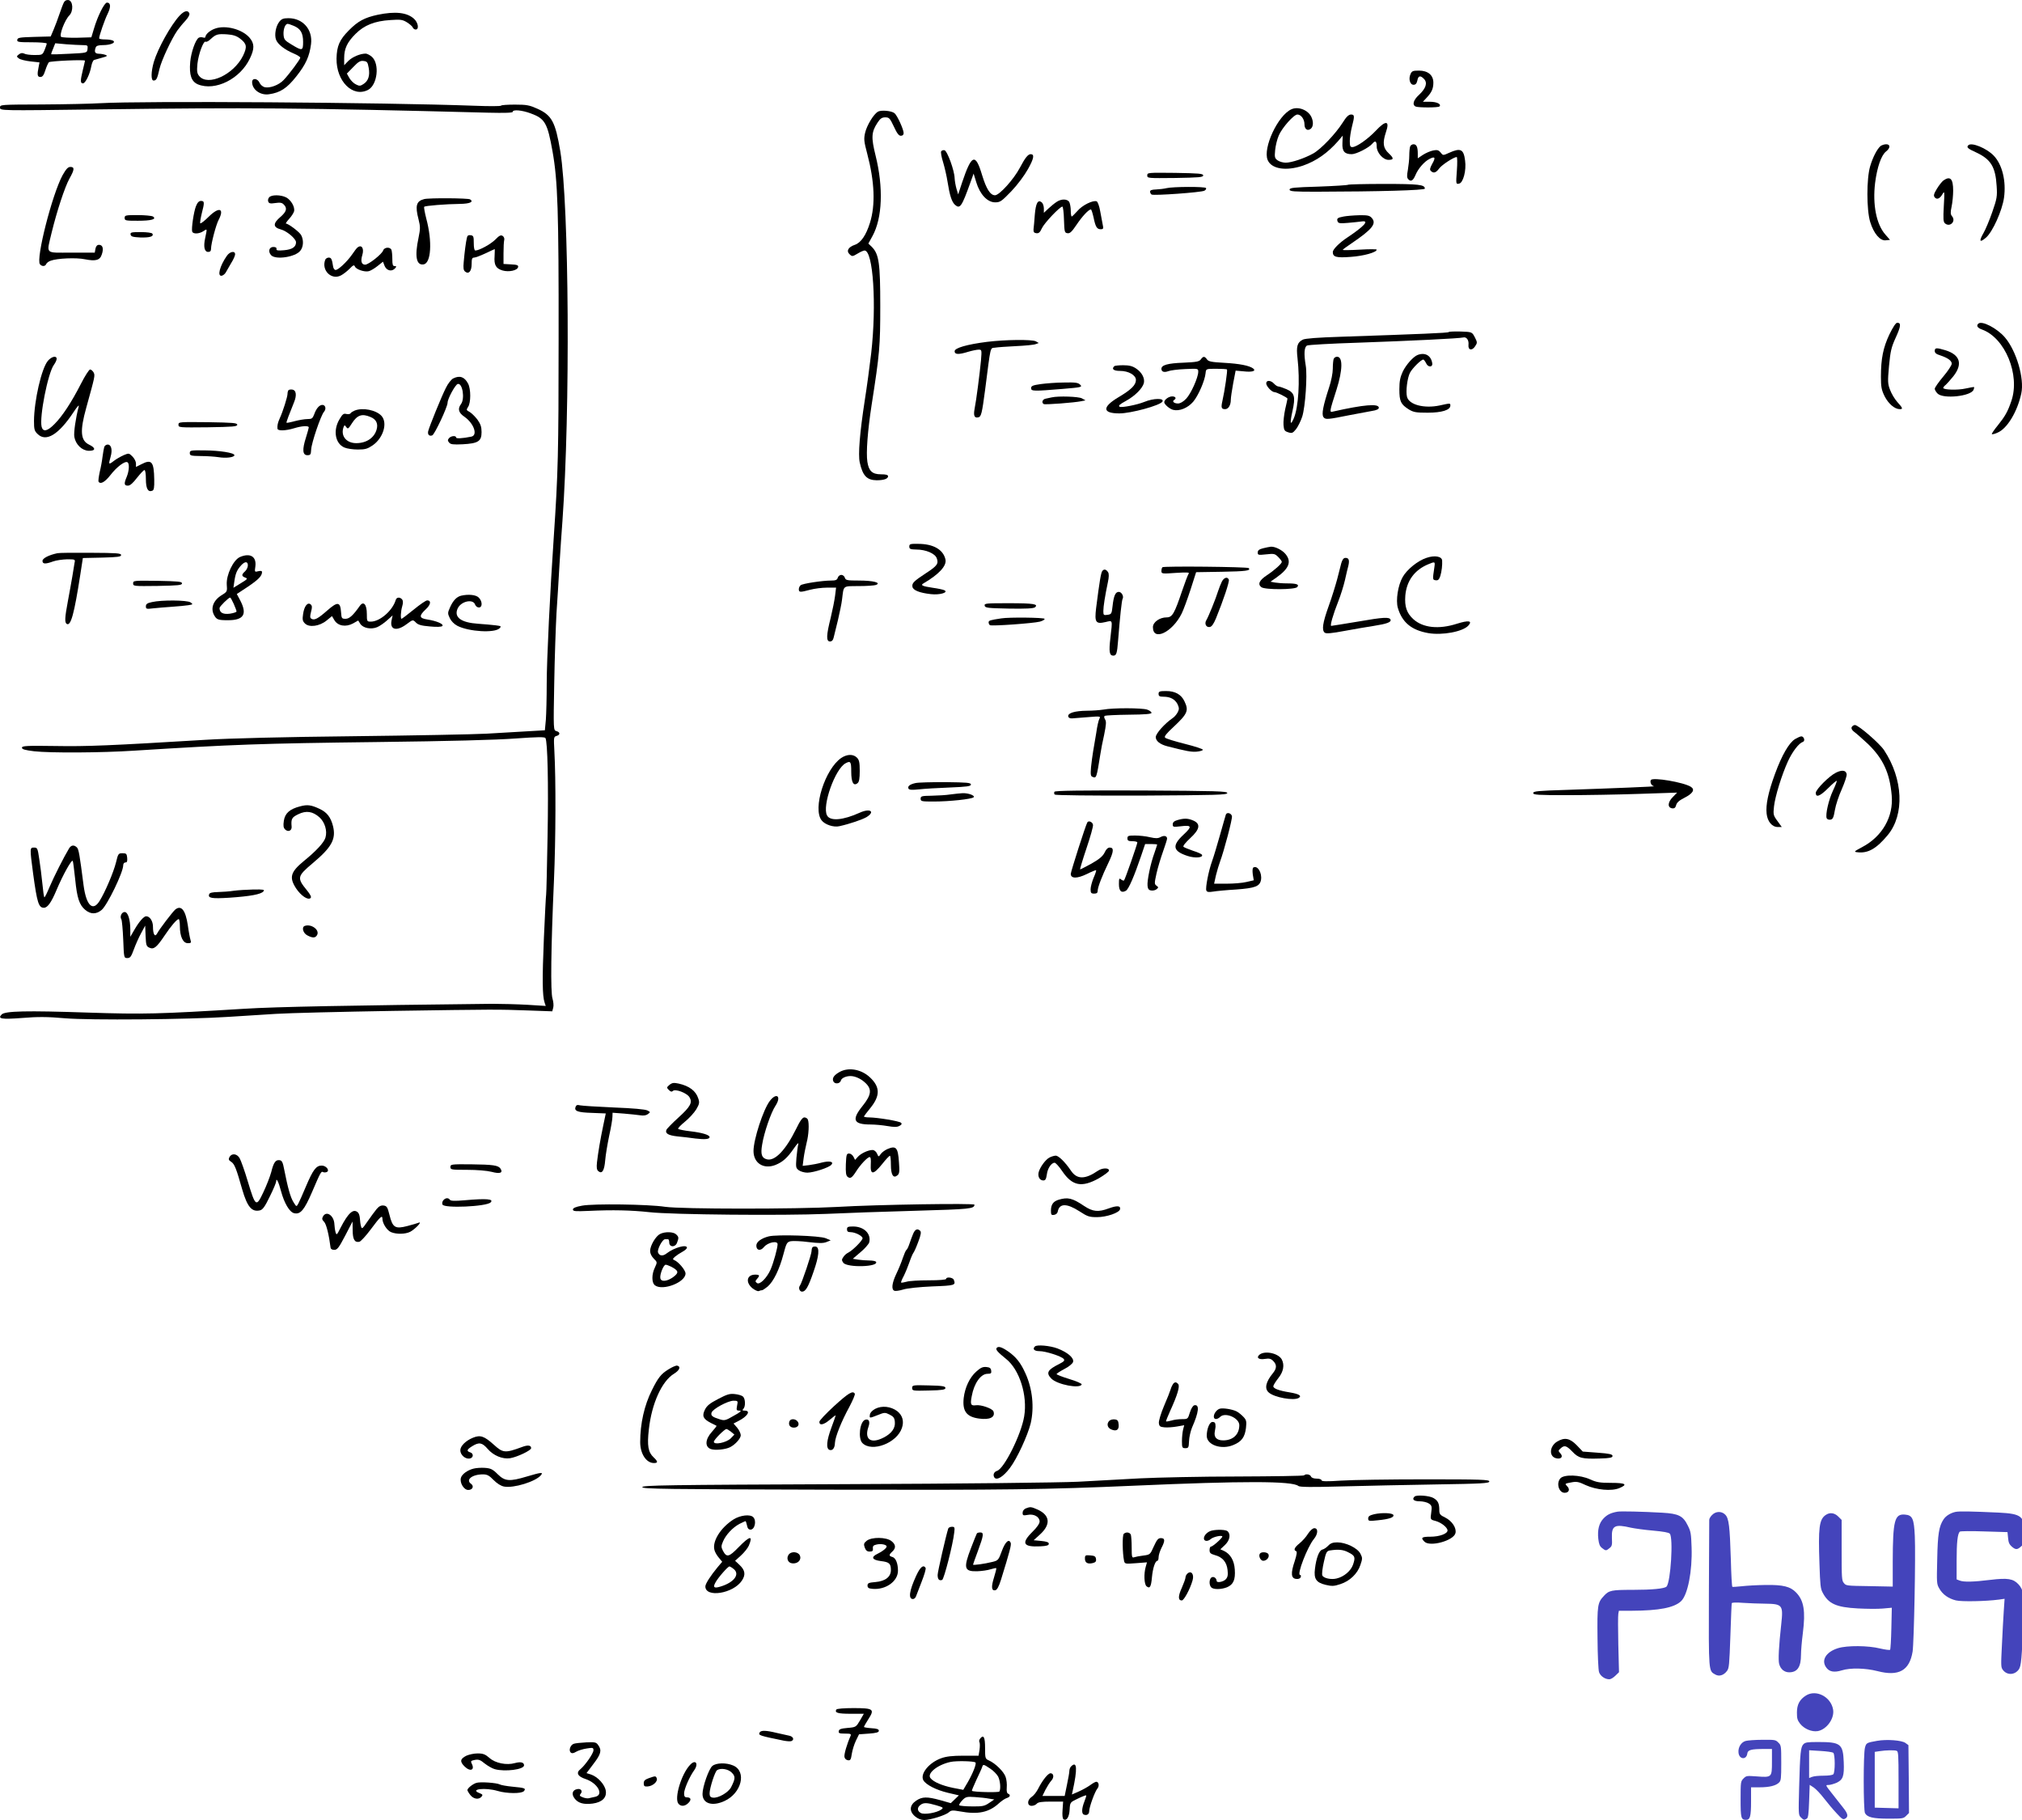 <svg height="1284.845pt" preserveAspectRatio="xMidYMid meet" viewBox="0 0 1427.602 1284.845" width="1427.602pt" xmlns="http://www.w3.org/2000/svg"><g transform="matrix(.1 0 0 -.1 -18 1309.845)"><path d="m632 13083c-6-10-20-48-32-83-12-36-31-86-42-112l-20-47-116-3c-102-3-117-5-120-20-3-16 7-18 102-18 58 0 106-4 106-9s-7-25-15-45c-15-35-16-36-71-36-30 0-63 4-73 10-13 6-24 5-37-5-18-14-18-16-1-29 10-8 47-17 82-21l64-7-6-31c-12-57-9-72 12-72 15 0 24 12 35 47 8 26 20 51 25 57 10 9 255 20 255 11 0-3-7-32-15-65-19-78-18-95 1-95 17 0 49 65 59 123 4 21 13 40 19 42s31 9 56 16c37 10 42 13 25 20-11 4-32 8-47 8-28 1-34 13-22 45 4 11 19 16 51 16 53 0 93 17 72 31-8 5-33 9-56 9-24 0-43 3-43 8 0 18 39 131 60 173 24 49 22 79-5 79-18 0-66-96-92-185l-18-60-100-3c-55-1-106 2-113 6-16 11 25 119 57 151 31 31 27 104-6 109-13 2-25-4-31-15zm130-303c37 0 39-2 36-27-3-28-3-28-128-34-69-4-126-5-128-4-2 2 4 20 13 40l15 38 77-7c42-3 94-6 115-6z"/><path d="m1448 12988c-62-67-153-230-182-327-20-70-21-131-2-131 20 0 26 11 42 82 14 60 84 210 126 271 13 18 38 49 57 69 21 23 31 42 28 52-10 25-36 19-69-16z"/><path d="m2846 12994c-92-20-139-45-202-109-67-67-86-111-88-200-2-161 115-277 223-221 66 35 83 184 26 234-14 12-34 22-43 22-39 0-93-23-122-51l-30-31v50c0 67 21 112 80 171 62 62 135 91 247 98 71 5 85 3 116-16 19-12 38-28 41-36s12-15 21-15c25 0 18 48-11 75-50 46-133 55-258 29zm-63-374c10-54-2-93-37-115-21-14-29-15-52-3-16 7-36 27-47 45l-18 32 45 46c35 37 50 46 72 43 26-3 30-8 37-48z"/><path d="m2152 12945c-25-32-36-93-23-127 12-32 60-70 124-97 26-11 47-24 47-30 0-11-77-115-118-158-33-35-97-59-134-50-14 4-30 18-36 32-14 31-52 35-52 4 0-53 58-95 119-86 79 11 127 42 193 126 67 84 93 142 104 228 13 102-57 183-159 183-37 0-49-5-65-25zm102-29c48-20 66-51 66-113 0-64-6-65-80-20-49 29-55 36-58 69-3 39 11 78 29 78 5 0 25-6 43-14z"/><path d="m1697 12896c-36-13-66-40-67-59 0-5-8-6-17-3-10 3-23 2-30-2-23-15-54-103-60-171-8-92 8-138 54-158 122-50 300 38 368 184 32 67 32 103-2 144-51 61-172 93-246 65zm178-70c48-37 51-58 21-121-66-134-248-218-310-143-15 19-17 33-12 87 8 70 43 164 58 155 5-4 22 5 36 19 37 34 49 37 115 33 43-3 67-11 92-30z"/><path d="m10139 12576c-16-34-4-76 21-76 15 0 22 9 27 30 6 35 22 38 48 10 25-27 12-66-36-111-41-37-50-72-23-83 21-8 159-8 167 1 16 16-19 33-66 33h-51l26 28c36 38 48 65 48 107 0 53-38 85-102 85-42 0-50-3-59-24z"/><path d="m890 12370c-63-4-249-8-412-9-297-1-298-1-298-22 0-22 0-22 678-13 1088 14 1457 11 2765-23 123-3 177-1 177 6 0 18 65 12 127-11 101-37 118-67 154-268 37-208 44-424 43-1320 0-813-4-954-34-1400-26-377-50-872-50-1036 0-100-3-215-6-256l-7-75-121-7c-66-4-197-12-291-17-93-5-519-13-945-18-482-5-873-15-1035-25-677-41-842-48-1065-44-204 3-235 1-235-12 0-11 20-17 85-25 111-13 478-11 705 4 701 44 893 51 1720 61 506 6 840 15 974 25 154 11 207 12 212 3 15-24 22-320 15-694-4-216-8-400-10-410-2-11-9-149-16-309-12-286-11-407 5-454l8-24-129 8c-71 4-183 7-249 7-992-11-1531-21-1750-35-606-37-707-40-1104-27-439 15-584 11-609-13-31-31-3-36 144-25 110 9 177 9 302-2 179-15 869-9 1157 10 88 5 237 15 332 21s466 15 825 21c738 11 732 11 960 3l167-6 7 26c4 15 1 43-5 63-15 44-11 361 10 832 13 298 14 715 3 916-5 97-5 101 15 107 27 7 27 27 0 34-22 6-22 6-16 337 3 182 11 405 16 496 6 91 16 244 21 340 6 96 15 236 21 310 56 781 47 2231-15 2610-35 209-60 255-162 301-56 25-75 29-158 29-52 0-96-3-98-7-1-5-86-5-188-1-652 24-2350 35-2640 18z"/><path d="m9298 12327c-95-42-203-273-168-358 27-64 130-80 249-40 95 33 174 89 249 174l32 38-2-52c-3-59 15-79 66-79 32 0 122 46 145 74 21 25 31 19 31-20 0-43 45-94 83-94 39 0 39 11 2 46-40 37-45 73-20 149 29 83 0 87-72 10-56-59-136-115-165-115-15 0-18 8-18 43 0 23 7 69 15 100 20 77 19 87-7 87-17-1-33-17-58-57-50-79-153-187-208-218-61-34-153-65-194-65-19 0-44 7-57 16-21 15-23 22-18 73 3 31 14 77 26 104 24 55 106 147 131 147 26 0 50-33 50-69 0-35 22-50 45-31 18 15 19 50 4 82-23 50-93 77-141 55z"/><path d="m6378 12310c-31-19-78-97-90-149-10-44-8-61 15-148 52-197 59-361 19-488-27-87-64-141-107-155-44-15-61-42-39-64 20-20 22-20 62 4 18 11 39 20 46 20 61 0 86-383 47-725-11-94-31-242-45-330-36-233-48-385-36-441 21-94 50-125 119-126 50 0 81 10 81 28 0 10-13 14-50 14-61 0-86 23-96 88-10 64 2 220 30 402 57 365 61 413 61 700 0 300-9 365-60 416l-24 23 29 53c70 127 78 343 22 568-32 129-30 166 14 233 19 29 31 37 54 37 28 0 33-6 61-65 22-48 35-65 49-65 13 0 20 7 20 19 0 26-45 124-64 140-21 18-96 24-118 11z"/><path d="m10136 12064c-3-9-6-37-6-63 0-27-5-72-10-102-8-43-7-56 4-67 18-18 33-9 50 31 18 44 62 95 98 113 40 21 46 11 20-34-16-30-19-41-10-50 19-19 36-14 59 17 19 26 104 81 124 81 4 0 5-43 1-96-7-95-7-96 15-92 29 4 53 92 43 163-10 81-32 91-112 55-44-20-44-20-61 2-14 17-24 20-53 14-20-4-52-18-72-31l-36-24v33c0 47-9 66-30 66-10 0-21-7-24-16z"/><path d="m13458 12068c-25-21-55-79-74-143-26-87-26-307 0-393 25-82 70-135 110-130l30 3-33 38c-63 71-91 211-72 365 14 110 43 194 77 221 31 24 32 51 1 51-13 0-30-6-39-12z"/><path d="m14077 12073c-15-14-4-24 56-51 103-48 136-102 144-237 5-73 2-89-31-184-20-58-48-124-62-148-34-59-27-71 19-31 46 41 113 189 126 281 16 116-12 233-72 296-50 53-158 97-180 74z"/><path d="m6825 12030c-4-6 2-41 14-78 11-37 25-98 31-137 15-96 30-142 52-162 36-32 48-14 109 156l23 64 19-62c26-86 79-141 133-141 36 0 45 7 114 78 44 46 93 112 118 157 42 75 47 105 19 105-19 0-39-25-76-95-43-82-145-195-176-195-33 0-61 44-91 142-47 158-74 148-141-51l-28-85-12 40c-6 21-12 55-13 74-1 54-52 194-72 198-9 2-19-2-23-8z"/><path d="m622 11862c-74-136-190-592-160-629 14-17 37-16 44 1 3 8 17 19 32 24 45 17 181 23 242 10 76-15 106-7 119 35 14 41 6 67-20 67-13 0-21-9-25-27l-5-28h-165c-191 0-176-15-140 139 38 156 94 325 126 383 36 64 38 83 7 83-17 0-30-14-55-58z"/><path d="m8280 11860c0-20 4-20 198-18 167 3 197 5 197 18s-30 15-197 18c-194 2-198 2-198-18z"/><path d="m13902 11825c-12-9-33-36-48-61-21-35-24-47-14-59 15-18 37-9 55 24 14 24 15 17 9-84-5-94-4-113 9-124 35-29 79 16 49 51-11 14-12 26-3 68 6 28 11 79 11 113 0 83-20 105-68 72z"/><path d="m9697 11794c-3-3-97-9-209-13-171-5-203-8-203-21s28-15 190-15c445 1 765 10 765 22 0 28-44 33-288 33-137 0-251-3-255-6z"/><path d="m8415 11770c-16-4-49-8-72-9-30-1-43-5-43-15 0-8 5-18 11-21 14-9 349 15 372 27 10 5 15 13 12 19-7 11-236 10-280-1z"/><path d="m2080 11705c-7-8-10-22-6-30 5-13 15-15 49-10s48 3 60-10c27-26 20-51-23-88-54-46-53-73 2-88 43-11 108-66 108-91 0-33-27-51-84-56-45-4-56-2-54 9 2 9-6 14-22 14-31 0-39-34-15-59 33-33 171-12 205 32 23 28 25 76 6 111-12 22-90 81-107 81-4 0 6 15 22 33 16 17 32 42 35 53 8 30-21 81-56 99-37 19-104 20-120 0z"/><path d="m3175 11693c-56-14-65-47-40-143 13-52 13-66 0-130-28-131-16-196 35-188 54 7 63 161 20 322-11 43-18 81-15 85 8 7 152 19 252 20 70 1 100 14 72 32-14 9-288 11-324 2z"/><path d="m7640 11673c-14-9-40-30-57-46l-33-31v31c0 17-7 36-15 43-27 22-42-5-49-88-3-42-7-88-9-102-1-19 3-26 20-28s26 6 39 35c17 37 127 153 145 153 4 0 10-42 11-92 3-87 4-93 25-96 17-3 31 11 64 60 39 58 84 107 101 108 4 0 12-26 19-57 14-68 24-83 51-83 17 0 20 5 14 30-3 17-11 60-18 96-6 37-18 68-25 71-26 10-103-28-136-68-19-21-37-39-40-39-4 0-7 18-7 41 0 22-5 49-10 60-13 24-56 25-90 2z"/><path d="m1564 11644c-16-39-34-161-27-181 7-18 49-16 78 3s28 21 14-46c-14-63-6-100 21-100 14 0 20 7 20 23 0 35 35 169 54 204 42 81 3 94-70 22-29-29-56-50-60-47-3 4 2 34 10 68 21 80 20 90-5 90-14 0-25-11-35-36z"/><path d="m1060 11560c0-19 7-20 93-20 96 0 135 11 107 30-8 5-57 10-107 10-86 0-93-1-93-20z"/><path d="m9667 11570c-44-8-51-14-43-35 5-13 17-15 73-10 38 3 80 8 96 10 58 9 20-33-103-115-54-36-100-82-100-101 0-35 25-42 127-34 90 6 183 32 183 51 0 4-54 4-120 0s-120-4-120-2c0 3 28 24 63 47 146 99 178 139 142 179-15 17-30 20-89 19-39-1-88-5-109-9z"/><path d="m1102 11443c3-15 15-18 68-21 67-2 98 7 86 27-4 6-38 11-82 11-66 0-75-2-72-17z"/><path d="m3476 11418c-7-30-16-99-22-169-4-43-2-58 10-68 26-21 46 3 46 55 0 35 3 44 18 44 9 0 46 14 80 30 35 17 65 30 65 30 1 0 0-22-1-49-5-63 9-88 56-102 45-13 105 0 110 24 3 13-7 17-50 19l-53 3v75c0 41 2 83 5 94 3 10-2 23-11 29-13 8-24 3-52-26-33-33-114-77-141-77-7 0-11 20-11 52 0 47-2 53-22 56-17 2-24-3-27-20z"/><path d="m2705 11352c-6-4-23-26-39-50-36-52-103-115-119-109-7 2-13 12-15 23-8 53-13 64-31 64-10 0-22-7-25-16-28-74 44-145 111-110 16 8 43 29 61 47 26 27 32 29 38 16 7-20 68-41 98-33 12 3 40 19 61 36l39 31 12-31c15-34 52-41 74-15 10 12 10 15-4 15-13 0-16 10-16 49 0 27-3 56-6 65-9 23-51 20-59-4-8-25-102-100-127-100-26 0-33 25-20 68 14 46-4 76-33 54z"/><path d="m1782 11293c-51-73-70-148-36-141 9 2 22 12 28 23s23 41 38 66c16 25 28 53 28 62 0 27-37 20-58-10z"/><path d="m13520 10738c-44-93-60-171-60-299 0-72 4-93 26-138 27-53 71-91 107-91 24 0 22 7-17 50-18 20-41 58-51 85-17 43-18 59-8 169 10 105 16 132 47 200 37 81 40 106 11 106-10 0-30-31-55-82z"/><path d="m14147 10813c-15-14-5-30 27-41 163-59 270-320 207-504-26-77-45-109-97-174-25-30-43-58-41-60 3-3 21 1 40 10 68 28 140 147 168 277 23 105-35 302-116 396-56 65-164 121-188 96z"/><path d="m10408 10754c-6-6-200-14-763-33-160-5-249-12-266-20-40-20-48-47-38-132 18-159 7-344-26-423-25-58-29-36-10 49 23 104 15 131-42 156-24 10-50 19-57 19s-21 9-31 20c-23 25-55 26-55 2 0-20 39-62 59-62 14 0 91-38 91-46 0-3-7-36-16-74-8-37-14-88-12-111 3-37 7-44 32-52 27-9 33-7 56 21 14 18 34 58 44 89 22 68 37 289 25 360-14 84-11 131 9 142 9 5 170 14 357 20 372 13 721 30 746 37 23 6 41-19 37-52-4-38 25-44 47-10 16 24 16 28-2 63-20 38-20 38-99 41-44 1-83 0-86-4z"/><path d="m7148 10685c-141-18-228-43-228-66 0-24 28-25 96-4 27 8 60 15 73 15 23 0 23-1 17-77-9-93-33-281-45-340-9-48-2-67 25-61 22 4 27 27 49 193 41 321 35 294 69 299 17 3 84 8 149 11s127 9 139 14l22 8-21 12c-28 14-217 12-345-4z"/><path d="m13840 10621c0-14 11-23 38-31 54-18 82-38 82-59 0-11-27-52-60-91s-60-78-60-86 9-23 20-34c40-40 237-19 254 27 4 9 5 17 4 19-2 1-28-3-59-10-55-13-159-10-159 4 0 4 7 14 17 21 9 8 34 36 55 62 67 86 47 151-57 183-63 19-75 18-75-5z"/><path d="m10190 10593c-31-11-83-70-106-118-18-39-24-67-24-125 0-85 10-106 67-142 33-20 51-23 133-23 100 0 160 19 160 50 0 18 1 18-76 1-109-23-216 5-230 61-10 37 2 134 21 170 16 31 78 93 94 93 4 0 13-12 20-26 13-30 48-30 43 1-9 54-50 77-102 58z"/><path d="m518 10551c-45-53-97-282-98-424 0-59 3-71 25-92 60-60 150-5 257 158 22 34 38 51 34 37-21-80-37-187-31-217 10-53 53-95 101-97 50-1 52 20 4 43-62 29-67 96-21 261 62 224 63 227 52 249-7 12-18 21-25 21s-36-45-64-100c-68-133-132-230-187-285-50-51-81-58-91-20-17 69 44 378 86 437 11 15 20 34 20 43 0 25-36 17-62-14z"/><path d="m8658 10561c-11-15-30-19-123-23-111-4-155-17-155-43 0-21 19-28 48-17 15 6 69 13 120 15 91 4 92 4 92-19 0-40-51-154-85-190-21-22-42-34-58-34-28 0-44 15-27 25 18 11 10 25-14 25s-56-23-56-41c0-15 38-48 63-54 44-11 103 13 141 57 36 42 83 149 88 203 3 30 3 30 75 30 39 0 74-2 76-5 5-5-16-151-33-225-10-45-6-55 20-55 23 0 40 28 40 67 0 15 8 68 17 117l17 88 56-5c60-7 91 2 68 20-28 21-98 34-203 40-91 5-112 9-123 24-17 24-27 24-44 0z"/><path d="m9596 10564c-3-9-6-39-6-69 0-29-11-87-26-131-43-132-54-190-40-210 14-19 27-18 186 14 58 11 128 24 155 29 34 5 50 13 50 23 0 31-106 22-323-27-27-7-27-5 25 157 43 137 45 230 3 230-10 0-21-7-24-16z"/><path d="m8047 10513c-21-20-4-33 41-33 60 0 112-30 112-64 0-36-34-69-125-123-115-69-112-113 8-113 82 0 287 56 304 83 16 26-63 25-128-2-49-20-159-42-174-34-11 7 0 17 44 41 64 35 117 88 127 126 8 34-14 76-55 103-25 17-48 23-91 23-31 0-60-3-63-7z"/><path d="m3380 10427c-14-7-37-36-52-67-31-61-117-273-125-306-5-24 8-37 29-29 17 7 108 201 108 230s55 129 72 133c34 7 51-104 23-142-25-33-18-61 23-89 68-47 97-131 50-141-64-13-108-15-108-6 0 15-36 12-50-5-10-12-10-18 1-31s28-15 95-12c110 6 134 21 134 86 0 37-7 57-29 88-17 22-41 46-55 54-24 13-25 15-11 36 20 30 20 126 0 164-25 48-59 60-105 37z"/><path d="m7528 10387c-56-8-68-13-68-29 0-22 18-22 224-5 133 11 139 13 122 30-14 14-34 17-114 15-53 0-127-6-164-11z"/><path d="m2217 10344c-4-4-7-16-7-26 0-21-33-126-55-173-14-31-18-51-16-72 1-18 57-16 117 2 55 17 104 20 104 6 0-4-9-37-20-72-27-84-24-124 10-124 22 0 25 4 27 40 2 46 68 241 91 267 17 20 10 48-12 48-21 0-43-25-57-65-12-31-17-35-49-35-19 0-60-7-90-15s-55-13-57-11c-3 3 19 61 54 147 19 47 14 83-12 87-12 2-24 0-28-4z"/><path d="m7605 10293c-11-2-30-6-42-9-23-4-31-28-14-38 9-6 217 10 265 20l30 6-25 14c-23 13-166 18-214 7z"/><path d="m2684 10200c-12-5-25-13-29-19-3-6-17-8-30-5-19 5-27-1-49-39-46-78-29-171 36-198 18-8 61-14 95-14 52 0 68 5 105 30 74 52 106 157 62 207-38 42-133 61-190 38zm111-45c41-16 56-47 44-89-17-59-72-96-144-96-71 0-112 53-89 114 6 15 8 15 19-1 11-15 15-12 39 26 38 60 72 71 131 46z"/><path d="m1440 10100c0-20 4-20 208-18 176 3 207 5 207 18s-31 15-207 18c-204 2-208 2-208-18z"/><path d="m916 9943c-3-10-8-40-12-68-3-27-12-77-20-109-7-33-11-63-8-68 13-21 45-3 84 47 44 57 102 101 120 90 15-9 12-60-5-102-21-49-19-63 8-63 15 0 35 17 64 55 24 30 47 55 53 55s10-28 10-64c0-67 15-94 45-82 12 4 15 22 14 78-2 128-18 147-91 109l-38-19v25c0 13-11 35-25 49-24 24-26 24-62 9-20-9-52-27-70-41-36-28-38-26-22 30 14 49 5 86-21 86-10 0-21-8-24-17z"/><path d="m1520 9900c0-18 7-20 78-21 42 0 99-4 125-8 53-9 112-1 112 14 0 17-104 33-212 34-97 1-103 0-103-19z"/><path d="m6600 9240c0-17 7-20 48-21 69 0 134-28 146-62 14-38 2-54-75-104-87-57-101-71-97-96 3-25 49-44 131-53 60-7 124 11 96 27-9 5-47 13-84 18-73 11-88 18-65 31 111 65 166 125 155 170-16 69-86 109-192 109-57 1-63-1-63-19z"/><path d="m9098 9228c-28-7-38-15-38-30 0-18 4-19 60-13 55 6 61 5 85-19 14-14 25-29 25-34 0-13-53-60-106-95s-66-63-38-84c26-19 237-18 253 1s-5 26-74 26c-29 0-66 3-84 6l-31 6 43 30c87 62 107 110 65 163-22 29-75 56-105 54-10-1-35-6-55-11z"/><path d="m585 9193c-61-13-105-36-105-54 0-23 20-24 75-4 22 8 66 14 98 15 59 0 59 0 53-27-2-16-10-59-16-98-7-38-20-116-31-172-22-117-23-149-8-159 29-18 53 71 96 348l18 117 135 3c112 3 135 6 135 18 0 13-31 15-215 16-118 1-224 0-235-3z"/><path d="m1874 9166c-47-21-97-126-93-194 4-49 3-51-34-74-60-36-82-92-56-141 18-33 28-37 99-37 111 0 137 42 86 140l-24 45 79 52c74 50 99 76 99 103 0 8-9 10-26 6-26-7-27-6-21 34 9 70-37 97-109 66zm56-59c0-13-9-32-20-42-26-23-25-34 1-44 20-7 17-11-31-40l-52-32 7 48c8 54 18 78 48 111 27 29 47 28 47-1zm-100-271c11-25 20-49 20-54s-21-12-47-16c-49-6-73 7-73 40 0 11 64 74 75 74 3 0 14-20 25-44z"/><path d="m10251 9160c-61-20-138-82-168-136-33-58-49-163-34-216 30-103 96-158 215-179 99-17 244 10 283 53 31 35 2 39-81 13-128-41-239-29-307 32-47 43-63 88-57 167 9 104 65 181 162 221 48 20 49 20 43-22-13-87-13-88 10-91 16-2 23 4 32 30 10 33 15 78 13 110-3 29-53 38-111 18z"/><path d="m9650 9123c-5-21-19-72-29-113-11-41-37-127-60-190-43-120-50-170-28-188 10-8 48-5 143 13 71 13 163 29 204 35 90 14 123 26 118 43-7 21-48 19-232-13-98-16-182-30-187-30-10 0 12 78 50 174 17 43 38 111 47 150s19 85 24 101c9 39 3 55-20 55-14 0-22-11-30-37z"/><path d="m8387 9094c-4-4-7-16-7-27 0-19 5-20 101-13 81 5 100 4 91-6-5-7-26-62-46-121-54-160-69-187-109-187-50 0-97-34-97-69 0-102 137-37 203 96 13 26 41 103 63 170l39 122 182 3c171 3 207 8 189 26-10 9-599 15-609 6z"/><path d="m7963 9068c-10-12-20-74-44-262-12-101-3-115 66-99 52 12 50 21 35-111-12-99-7-126 20-126 22 0 27 15 34 105 13 165 26 288 32 296 10 17-7 49-27 49-24 0-36-28-44-101-6-54-8-57-36-61-27-4-29-2-29 27 0 32 12 108 32 203 8 37 8 59 2 70-14 22-29 25-41 10z"/><path d="m6095 9020c-5-16-15-20-48-20-59 0-200-21-214-33-7-5-13-18-13-28 0-23 9-23 80-4 30 8 84 15 119 15h64l-7-57c-4-32-18-102-31-156-31-123-33-167-5-167 13 0 22 9 26 28 4 15 17 70 30 122 12 52 26 118 29 145 13 103 2 95 118 96 56 0 111 4 122 8 39 16-20 31-119 31-86 0-95 2-101 20-3 11-15 20-25 20s-22-9-25-20z"/><path d="m8807 8993c-8-16-20-46-27-68-15-50-69-183-83-205-15-25-1-52 24-48 14 2 27 20 45 63 52 128 95 257 90 271-9 23-34 16-49-13z"/><path d="m1120 8980c0-20 4-20 173-18 145 3 172 5 172 18s-27 15-172 18c-169 2-173 2-173-18z"/><path d="m3435 8893c-31-8-56-34-77-81-18-40-18-44-2-78 10-21 31-42 54-54 81-41 262-52 297-17 14 14 12 16-28 21-24 3-80 8-123 11-120 8-171 45-146 105 22 54 111 74 125 29 4-10 15-19 26-19 26 0 26 43-1 70-20 20-74 25-125 13z"/><path d="m2974 8863c-22-75-112-153-176-153-27 0-28 2-28 54 0 67-23 94-49 58-48-68-74-92-101-92s-29 3-32 46c-5 75-24 77-97 13-67-59-91-71-112-59-11 7-11 17-3 49 9 33 8 43-3 53-21 17-45-12-53-68-6-39-4-50 13-67 30-30 103-20 153 21l38 31 17-29c25-41 80-50 131-23l37 21 15-24c20-30 76-41 119-23 17 7 49 29 70 48l39 35-8-38c-12-65 38-76 108-23 43 32 43 32 64 11 15-16 38-23 99-28 50-5 82-3 88 3 13 13-40 36-105 46-59 9-62 25-12 72 36 33 40 63 10 63-9 0-51-29-95-65s-83-65-86-65c-8 0-6 52 5 89 7 24 6 39-1 48-16 18-39 16-45-4z"/><path d="m1253 8848c-34-7-43-14-43-30 0-19 4-20 53-14 28 3 88 8 132 11s96 8 115 11c33 5 34 7 15 20-22 16-203 18-272 2z"/><path d="m7132 8823c3-16 21-18 172-21 119-2 173 1 183 9 27 23-9 29-185 29-160 0-173-1-170-17z"/><path d="m7250 8733c-80-12-90-15-90-28 0-8 4-16 9-20 14-8 306 13 353 25 21 6 36 15 33 20-6 9-250 12-305 3z"/><path d="m8360 8200c0-16 7-20 35-20 48 0 81-18 99-53 12-27 12-35 1-57-8-15-24-34-37-42-54-37-118-108-118-133 0-28 31-52 82-65 133-34 168-41 206-38 23 2 43 8 45 13 1 6-56 24-127 42s-134 37-140 44c-8 8 9 29 61 77 98 92 107 114 76 179-23 49-66 73-130 73-46 0-53-3-53-20z"/><path d="m7970 8089c-25-4-77-8-116-8-85-1-136-16-132-40 2-10 13-15 28-14 14 1 65 5 114 9 85 7 88 6 78-12-6-10-16-55-22-99-7-44-17-102-22-130-5-27-11-78-15-112-4-53-3-64 11-69 27-11 28-9 55 161 4 28 16 90 27 138 14 70 16 92 6 107-7 12-8 21-2 25 5 3 82 7 170 8 115 1 160 5 160 13 0 7-14 17-31 23-36 12-240 13-309 0z"/><path d="m13253 7964c-3-9 3-21 18-32 13-9 57-48 98-86 106-103 153-203 167-362 14-150-66-291-209-366-58-31-60-33-33-36 75-9 134 25 214 121 120 145 109 396-26 600-32 48-181 177-205 177-10 0-20-7-24-16z"/><path d="m12854 7881c-43-26-94-115-142-246s-66-219-59-281c6-55 38-94 79-94h28l-31 43c-29 39-30 46-24 102 8 72 55 224 99 320 32 69 77 127 105 136 18 6 8 39-11 39-7 0-27-9-44-19z"/><path d="m6120 7748c-115-78-204-359-139-441 23-30 85-51 126-41 73 16 162 47 191 64 63 39 26 64-46 32-121-55-211-62-233-20-36 67 57 329 131 368 35 19 40 12 40-59 0-76 16-105 45-81 11 9 15 33 15 86 0 61-4 78-20 94-26 26-69 25-110-2z"/><path d="m13143 7644c-49-24-143-119-143-143 0-35 30-24 88 34 30 30 57 53 60 51 2-3-10-34-27-70-30-64-54-168-44-194 3-7 15-12 26-10 17 2 23 14 32 68 6 36 28 102 49 148 20 46 36 93 34 105-4 28-33 32-75 11z"/><path d="m11836 7592c-9-15 4-42 23-44s-296-15-624-26c-194-6-230-9-230-22s33-15 240-15c132 0 361 4 508 9l268 9-31-32c-36-36-38-74-4-79 16-2 23 4 28 22 4 18 22 34 56 51 63 32 79 59 48 79-51 32-269 69-282 48z"/><path d="m6642 7570c-40-9-57-24-47-40 5-8 27-9 74-4 36 4 134 10 216 13 124 5 150 9 150 21 0 13-27 15-180 17-99 0-195-2-213-7z"/><path d="m7625 7509c-4-6-3-15 2-20s255-8 614-7c529 3 604 5 604 18s-75 15-607 18c-431 1-609-1-613-9z"/><path d="m6890 7490c-30-5-90-8-132-9-71-1-78-3-78-21 0-19 7-20 93-20 110 0 268 17 281 30 12 12-36 30-77 29-18-1-57-5-87-9z"/><path d="m2299 7406c-74-19-107-49-115-102-5-35-3-49 9-61 21-21 48-9 46 19-5 55 1 66 46 88 57 28 102 21 150-21 38-34 57-95 43-143-9-34-65-95-154-167-93-77-104-115-53-193 34-51 84-85 102-67 7 7-1 23-25 53-73 89-70 100 39 192 135 113 167 171 144 263-16 63-43 97-94 121-60 28-86 32-138 18z"/><path d="m8835 7348c-2-7-21-71-41-143-20-71-45-155-56-185-25-69-48-188-41-208 5-11 16-13 47-8 23 4 96 11 164 15 134 10 166 22 175 67 9 51-25 106-54 88-6-3-7-24-4-48l7-42-52-12c-28-7-91-12-140-12h-88l13 59c8 32 21 76 29 97 28 75 88 302 84 320-4 22-36 31-43 12z"/><path d="m8493 7309c-24-7-33-16-33-30 0-19 4-20 54-14 81 10 85 0 22-59-83-77-76-116 28-150 51-17 110-13 103 7-2 6-30 19-63 29-32 11-63 24-68 28-6 6 14 30 47 61 72 66 76 105 14 128-33 13-60 13-104 0z"/><path d="m7857 7293c-12-20-117-348-117-364 0-34 45-34 113-1 34 17 63 29 66 27 2-3-6-27-18-54-11-27-21-63-21-80 0-26 4-31 25-31 18 0 25 5 25 20 0 24 30 103 76 198 38 79 40 107 9 107-13 0-26-12-36-35-13-26-36-46-94-79-42-23-78-41-79-40-2 2 18 69 45 149s48 154 46 165c-2 20-31 33-40 18z"/><path d="m8140 7180c0-16 7-20 35-20 19 0 35-4 35-9 0-12-87-262-94-268-3-3-12 0-21 7-13 11-15 7-15-33 0-49 17-65 49-47 19 10 58 100 108 247l28 83h43c23 0 42-2 42-4s-9-28-19-58c-28-75-53-198-49-233 2-22 9-31 26-33 13-2 30 2 38 9 14 12 14 14-1 25s-15 17 0 85c9 41 30 110 46 155s29 86 29 92c0 19-21 25-46 11-19-10-35-10-75-1-28 7-75 12-105 12-47 0-54-2-54-20z"/><path d="m667 7108c-35-58-107-200-137-271-18-43-34-76-37-73-3 2-9 46-14 98-5 51-15 129-22 173-11 75-13 80-37 80-30 0-30-3-6-185 28-205 39-240 76-240 26 0 53 39 89 125 46 109 109 222 115 205 3-8 10-67 17-130 13-131 29-180 71-215 38-32 78-32 116 0 40 34 152 265 152 315 0 12 7 20 16 20 11 0 14 8 12 33-3 28-6 32-33 32-29 0-31-3-46-65-17-69-77-210-116-272-48-77-94-32-113 111-28 217-34 254-47 267-21 20-41 17-56-8z"/><path d="m1830 6810c-30-5-80-8-111-9-39-1-59-5-62-15-11-28 17-33 143-25 146 10 224 24 240 45 11 12 1 14-71 13-46-1-109-5-139-9z"/><path d="m1418 6678c-18-15-113-139-129-170-15-28-29-6-29 48 0 40-22 74-48 74-17 0-50-38-83-95l-29-50v50c0 73-17 125-40 125-21 0-36-33-23-52 4-7 10-71 13-143 5-129 5-130 29-130 20 0 27 9 46 61 12 33 35 85 51 114l29 54 3-73c3-65 5-73 27-83 31-14 51 2 108 87 44 66 86 115 99 115 4 0 8-23 8-50 0-73 22-120 56-120 23 0 25 3 19 23-4 12-13 59-19 104-16 106-46 144-88 111z"/><path d="m2332 6562c-24-8-13-51 18-67 38-20 57-19 69 3 19 36-41 80-87 64z"/><path d="m6110 5532c-40-22-56-43-47-66s48-20 54 5c5 17 36 31 68 31 30 0 70-17 99-43 54-47 51-87-14-168-79-98-65-131 57-131 31 0 84-5 119-11 46-8 68-8 84 1 16 8 19 15 12 22-12 12-164 37-224 38-21 0-38 3-38 6s20 30 44 59c71 87 71 149-1 217-60 57-149 74-213 40z"/><path d="m4907 5440c-21-18-21-20-5-36 13-13 21-15 29-7 16 16 96-13 116-43 24-38 9-67-77-145-43-39-82-79-85-87-10-25 13-39 78-46 34-3 91-10 127-15 67-8 100-5 100 10s-50 31-135 41c-44 5-83 13-87 17-4 3 17 26 47 50s66 64 81 88c22 38 24 48 14 77-17 53-63 88-139 105-34 7-45 6-64-9z"/><path d="m5615 5326c-46-60-115-272-115-353 0-86 71-131 154-99 52 21 84 49 131 117 24 35 35 45 31 29-4-14-9-57-13-96-5-67-4-72 18-88 13-9 40-16 59-16 44 0 154 36 170 56 19 22-14 29-69 15-25-7-66-15-90-18l-44-5 7 55c4 30 14 79 21 108 15 56 19 136 9 163-3 9-15 16-25 16-13 0-30-23-59-83-73-148-149-227-205-213-37 9-46 35-34 104 13 83 62 226 94 274 44 67 8 97-40 34z"/><path d="m4244 5285c-12-30 14-40 115-43l98-4-17-81c-21-99-37-194-45-263-4-39-2-54 10-64 26-21 42 4 48 78 3 37 16 114 28 172 13 58 23 118 23 134l1 29 80-6c44-4 96-9 115-12 23-4 42-1 54 8 19 14 19 15-3 26-14 8-104 16-235 21-117 5-225 12-239 15-20 5-28 3-33-10z"/><path d="m6444 4986c-17-8-38-23-46-35-15-21-15-21-26 4-7 15-20 25-32 25-30 0-82-24-104-49l-19-21-11 22c-7 13-20 23-31 23-18 0-20-8-23-76-2-58 1-79 12-88 19-16 31-8 60 37 30 48 81 102 96 102 8 0 10-17 8-52-4-75 17-75 79 1 26 33 51 60 56 60 4 1 7-28 7-63 0-72 17-99 46-75 14 11 16 27 11 92-7 105-20 120-83 93z"/><path d="m1800 4930c-8-16-6-22 13-34 23-15 36-49 77-194 36-124 68-162 126-148 19 5 35 27 69 98 25 50 45 98 45 107 0 29 17-4 34-69 23-86 60-148 92-156 45-11 72 21 128 151 59 138 64 147 77 139 6-3 17-3 25 0 25 10-2 46-35 46-39 0-61-30-110-145-23-55-48-111-55-124-13-23-13-23-34 11-22 35-40 102-65 228-10 53-16 66-33 68-28 4-42-15-59-84-9-33-34-97-56-143-50-106-55-103-110 79-22 74-48 146-57 162-19 33-56 37-72 8z"/><path d="m7590 4927c-28-14-68-69-77-105-7-31 8-57 33-57 15 0 20 9 25 42 5 43 32 83 55 83 7 0 32-27 54-60 71-104 137-117 258-50 39 23 72 47 72 55 0 21-49 19-79-2-89-61-147-62-189 0-41 61-88 107-108 107-11 0-30-6-44-13z"/><path d="m3360 4860c0-19 7-20 118-20 70 0 140-6 172-14 60-16 83-8 64 22-16 24-51 29-211 31-137 1-143 0-143-19z"/><path d="m3310 4625c-7-8-10-22-6-30 10-28 310-15 340 15 24 24-26 29-185 15-69-6-98-5-103 4-10 15-31 14-46-4z"/><path d="m7655 4629c-38-11-55-34-55-77 0-29 3-33 22-30 13 2 24 11 26 23 11 59 63 60 152 3 58-38 71-42 125-42 68 0 158 31 163 56s-21 27-79 6c-75-28-113-24-175 17-83 56-115 63-179 44z"/><path d="m4290 4587c-46-8-65-17-65-27 0-13 17-14 110-10 173 8 300 5 430-9 158-18 949-25 1250-12 127 6 410 16 630 22 388 11 414 14 415 43 0 11-684 1-970-16-292-16-1099-16-1215 1-118 18-506 23-585 8z"/><path d="m2839 4563c-13-16-42-55-64-87-37-54-40-56-46-35-4 13-7 38-8 55-1 16-6 35-13 42-32 32-69-1-124-108-26-52-28-53-35-30-4 14-7 39-8 55-2 62-57 100-81 55-8-15-6-23 8-37 16-15 35-94 46-183 1-9 11-15 26-15 21 0 32 14 77 100l52 100 1-61c0-65 14-89 47-82 10 2 46 41 81 88 66 89 82 103 82 75 0-33 32-83 61-95 39-16 101-15 136 3 35 19 87 74 60 64-10-4-47-15-82-24-85-22-103-11-125 78-14 56-19 64-42 67-18 2-32-5-49-25z"/><path d="m6160 4420c0-15 7-20 25-20 33 0 85-27 85-43s-69-85-100-101c-13-6-29-20-36-32-12-17-12-23 0-40 27-36 253-30 231 7-4 5-25 9-48 9s-59 3-79 6l-37 6 55 47c30 25 57 56 61 69 15 61-37 112-114 112-36 0-43-3-43-20z"/><path d="m6627 4388c-8-18-19-50-26-70-7-21-16-40-21-43s-16-29-26-58c-9-28-30-79-46-112-31-66-36-110-13-119 8-3 36 1 62 9 28 9 114 18 206 22 161 6 166 8 151 47-7 17-54 22-54 6 0-6-48-10-123-10-67 0-138-4-156-10-19-5-36-8-39-6-2 2 6 23 19 47 12 24 30 68 40 97 10 30 23 60 28 66s21 41 34 77c19 49 22 70 14 78-19 19-36 12-50-21z"/><path d="m4840 4387c-30-15-70-82-70-120 0-17 10-38 26-54 25-25 25-25 8-62-24-49-24-109 1-127 55-40 215 22 215 84 0 24-50 83-80 95-12 5-11 9 6 24 12 10 36 26 53 35s31 22 31 28c0 26-90 1-142-39-27-22-52-20-62 5-8 21 31 94 49 94h22c4 0 8-10 8-23 0-34 42-36 55-2 13 35 13 41-6 59-19 19-79 21-114 3zm79-231c52-28 56-41 17-71-45-34-90-38-94-9-4 27 23 94 38 94 6 0 23-6 39-14z"/><path d="m5607 4370c-54-14-87-39-87-65 0-35 30-40 54-10 27 33 96 47 96 20s-28-129-49-178c-26-60-78-112-97-96-13 10-12 14 1 29 21 24 19 30-13 30-59 0-70-53-21-95 18-14 38-24 46-21 8 4 18 6 23 6s23 12 40 26c41 35 83 121 111 227 21 80 25 87 52 93 16 3 72 1 125-6 75-9 104-9 127 0l30 12-35 15c-42 18-344 28-403 13z"/><path d="m5917 4294c-4-4-7-16-7-27 0-23-69-227-82-244-13-16-3-43 15-43 25 0 44 33 81 141 39 111 44 171 16 177-9 1-19 0-23-4z"/><path d="m7487 3593c-19-18-5-33 31-33 45 0 156-36 172-55 9-11 3-18-32-36-83-41-94-63-55-103 43-43 203-73 214-41 2 6-37 23-87 38-49 15-90 31-90 35s25 20 55 36c30 15 57 37 61 49 9 28-37 68-110 96-54 20-145 28-159 14z"/><path d="m7216 3581c-7-11 9-29 66-75 96-75 154-259 129-407-21-128-141-368-191-384-22-7-31-27-20-46 16-25 63 3 111 67 50 66 125 229 146 314 26 112 13 244-37 353-34 76-67 117-125 157-44 30-69 37-79 21z"/><path d="m9075 3537c-29-22-9-39 35-32 31 5 43 2 59-14 27-27 26-53-3-88-49-60-60-108-28-135 39-35 177-60 212-38 23 15 1 28-65 39-75 12-115 27-115 43 0 7 16 33 35 57 37 46 45 93 25 132-23 43-115 64-155 36z"/><path d="m4899 3431c-52-32-73-59-116-146-54-107-83-237-83-367 0-83 43-148 97-148 30 0 29 11-2 40-39 36-47 83-34 197 20 183 92 341 177 393 41 25 51 52 22 58-8 1-36-11-61-27z"/><path d="m7072 3415c-46-41-79-111-88-186-10-93 20-133 108-145 77-11 117 10 102 51-8 20-88 48-123 43-37-5-42 5-30 65 16 90 64 157 111 157 25 0 29 4 26 23-2 17-11 23-35 25-25 2-40-5-71-33z"/><path d="m8462 3328c-5-7-13-24-17-38s-25-67-47-118c-22-52-38-106-36-120 3-23 8-27 40-30 20-2 60 1 88 6l51 9-8-31c-4-17-8-53-8-81 0-46 2-50 24-50s24 4 26 50c1 28 11 70 21 95 49 111 54 165 17 158-10-2-23-22-32-51-14-46-15-47-55-47-23 0-57-4-75-10-19-5-36-8-38-6s11 34 28 72c53 116 70 175 58 191-14 16-24 17-37 1z"/><path d="m6620 3300c0-20 5-21 118-18 96 2 117 6 117 18s-21 16-117 18c-113 3-118 2-118-18z"/><path d="m6070 3173c-58-53-105-103-105-112 0-28 30-22 73 14 23 20 42 34 42 31 0-2-13-41-30-86-34-91-39-147-14-157 22-8 38 12 39 50 2 41 45 150 102 254 24 46 42 87 38 93-14 23-45 4-145-87z"/><path d="m5250 3222c-58-30-79-47-93-75-22-45-13-65 40-93 21-10 40-20 42-21s-13-21-33-43c-47-52-51-105-8-121 29-11 103-4 137 13 37 19 75 62 75 84 0 12-11 36-25 53l-26 30 33 17c66 33 91 74 46 74-17 0-19 3-10 12 17 17 15 73-3 88-8 7-34 15-58 17-35 4-54-2-117-35zm134-47c-6-32-4-35 17-35 18 0 8-10-40-36-58-34-66-36-100-25-52 16-64 26-57 47 8 26 114 83 154 84 32 0 33-1 26-35zm-43-184 24-20-26-27c-30-30-119-48-119-24 0 14 75 90 89 90 5 0 19-9 32-19z"/><path d="m6360 3153c-21-11-36-27-38-40-4-28-5-28 56-4 47 19 51 19 83 3 28-14 35-24 37-53 4-43-24-81-79-109-91-47-139-13-107 77 13 37 2 58-25 48-37-15-50-132-18-164 67-67 244 0 279 107 16 48 4 89-34 119-45 33-107 40-154 16z"/><path d="m8790 3153c-21-8-40-34-40-55 0-22 23-23 45-2 35 35 134-7 135-58 0-66-44-108-114-108-46 0-67 22-59 63 3 18 6 34 5 37 0 24-5 30-22 30-20 0-40-49-40-98 0-64 103-100 187-65 59 24 82 55 90 121 5 46 3 56-18 78-13 14-35 32-49 39-30 15-99 26-120 18z"/><path d="m5754 3065c-10-25 4-45 31-45 30 0 43 24 25 45-16 19-49 19-56 0z"/><path d="m8012 3068c-20-20-14-48 12-60 38-17 58-4 54 34-2 27-8 34-28 36-14 2-31-3-38-10z"/><path d="m3520 2949c-52-21-90-59-90-89 0-33 36-64 67-58 26 5 28 35 4 43-29 9-26 20 13 44 48 30 70 26 109-19 40-47 105-74 158-66 50 8 149 55 149 71 0 21-23 24-65 8-119-44-134-42-198 16-68 61-95 71-147 50z"/><path d="m11173 2921c-53-33-58-104-7-117 35-9 53 10 31 34-16 18-16 20 1 35 27 25 41 21 83-22 44-47 70-53 194-49 72 2 90 6 90 18s-22 17-105 23l-105 8-43 45c-49 50-86 57-139 25z"/><path d="m3525 2731c-45-11-84-40-91-66-9-35 21-85 52-85s43 27 19 44c-39 28 9 66 84 66 30 0 44-7 76-40 25-25 52-42 74-46 67-13 223 35 260 80 19 23 2 21-99-9-123-37-155-34-206 16-36 36-50 42-91 45-26 2-62-1-78-5z"/><path d="m9387 2683c-4-4-215-7-470-8-254 0-563-7-687-13-124-7-322-18-440-24-125-6-813-14-1645-17-1262-5-1430-8-1430-21s155-15 1325-18c1256-3 1526 1 2145 28 772 34 1120 34 1162-2 10-8 94-9 306-3 161 4 461 11 667 14 324 5 375 8 375 21s-57 15-455 15c-250 0-517-4-592-9-102-7-138-6-138 3 0 6-15 11-34 11-21 0-36 6-40 15-5 15-37 21-49 8z"/><path d="m11197 2662c-31-34-11-102 30-102 31 0 40 25 17 47-17 17-16 18 28 26 39 8 54 5 104-19 75-34 182-44 237-21 62 26 45 37-58 37-79 0-103 4-149 25-70 32-183 36-209 7z"/><path d="m10167 2533c-20-19-5-33 36-33 23 0 53-7 66-16 20-14 22-21 16-64-7-49-7-49 31-59 40-11 84-46 84-67 0-23-57-44-120-44s-71-7-43-35c39-39 206 7 219 60 9 36-24 86-72 110-36 17-42 25-42 51 0 49-9 68-41 87-29 17-121 24-134 10z"/><path d="m7423 2450c-14-6-23-18-23-31 0-19 4-21 36-15 44 9 84-14 84-47 0-14-19-42-50-72-82-81-67-109 55-103 45 2 60 7 60 18s-15 16-54 20l-53 5 45 41c77 70 71 135-16 175-47 21-53 21-84 9z"/><path d="m9883 2409c-33-8-43-15-43-30 0-19 4-20 68-13 80 8 115 20 110 37-6 15-79 18-135 6z"/><path d="m5359 2372c-91-58-151-154-135-215 3-14 17-39 31-55l24-29-33-39c-48-58-86-116-86-135 0-82 197-51 258 41 28 42 23 74-18 112l-30 28 41 37c23 21 48 52 56 70 31 74 8 71-73-12-68-70-84-73-110-24-13 26-13 33 1 66 20 47 69 99 117 124 21 10 39 19 41 19 3 0 7-13 11-30 4-21 11-30 25-30 30 0 44 63 19 88-22 22-91 14-139-16zm1-350c46-37 3-95-93-124-45-14-55-6-36 28 17 33 88 114 99 114 4 0 18-8 30-18z"/><path d="m6875 2308c-16-50-75-306-75-328 0-31 11-43 32-35 13 5 76 250 85 333 5 38 3 42-16 42-12 0-24-6-26-12z"/><path d="m9415 2271c-13-22-40-52-60-68-36-29-44-48-24-55 8-3 5-24-10-71-29-85-26-121 10-125 17-2 29 3 32 12 4 9 2 16-4 16-25 0 52 198 97 253 30 36 32 77 4 77-12 0-29-15-45-39z"/><path d="m8735 2293c-29-7-55-33-55-55 0-21 27-24 49-4 19 16 81 29 81 17 0-11-68-71-80-71-6 0-10-11-10-25 0-20 7-26 38-35 53-14 83-49 89-105 4-35 1-50-12-65-17-19-65-28-65-12-1 18-18 32-33 26-20-7-23-54-5-72 16-16 71-15 111 1 45 19 60 53 55 125-4 64-31 110-77 132l-25 11 32 30c34 32 43 74 20 97-12 12-74 14-113 5z"/><path d="m7077 2273c-3-5-21-50-41-102-55-143-49-167 42-165 32 1 75 7 96 14 20 6 39 10 40 8 2-1-5-31-16-66-21-67-18-95 9-90 12 2 25 25 40 73 63 203 74 247 69 261-12 32-39 8-63-58-23-63-26-66-66-76-56-14-137-25-137-19 0 2 16 47 35 98 40 109 43 129 16 129-11 0-22-3-24-7z"/><path d="m8114 2270c-11-11-9-137 2-189 5-23 7-24 84-18l78 6-9-32c-14-49-11-123 6-137 23-19 32-5 38 63 6 65 23 117 39 117 4 0 8 11 8 25s9 43 20 65c27 52 26 70-4 70-19 0-28-11-50-59-25-57-27-58-73-64-27-3-56-9-65-12-16-6-18 1-18 68 0 42-3 82-6 91-7 18-35 21-50 6z"/><path d="m6299 2221c-20-16-22-23-14-47 8-21 17-29 35-29 20 0 25 5 23 22s4 23 27 28c31 7 70-1 70-14 0-12-31-36-65-52-48-23-38-43 24-51 59-7 71-17 71-64s-39-78-108-84c-49-4-57-8-57-25 0-15 8-21 34-23 94-9 181 53 181 128 0 52-16 91-40 97-25 7-25 15 0 38 27 25 25 50-6 74-36 29-141 30-175 2z"/><path d="m9557 2186c-12-13-31-25-41-27-22-5-43-59-52-136-9-71 9-97 76-113 43-10 58-10 103 5 66 21 122 74 142 136 15 44 15 50 0 79-20 40-103 80-163 80-32 0-48-6-65-24zm142-46c48-24 52-34 34-87-15-44-64-86-116-98-38-10-94 2-101 22-4 10 1 52 11 95 15 69 20 77 43 81 59 9 93 6 129-13z"/><path d="m5750 2126c-21-26-8-61 23-64 40-5 68 25 54 56-12 26-58 30-77 8z"/><path d="m9075 2130c-11-17 5-50 24-50 24 0 45 25 37 45-6 17-51 21-61 5z"/><path d="m7840 2095c0-29 19-40 56-31 19 5 25 12 22 29-2 18-11 23-40 25-35 3-38 1-38-23z"/><path d="m6648 1973c-49-107-56-163-22-163 8 0 17 8 21 18 3 9 21 56 40 104s32 92 28 98c-16 25-38 6-67-57z"/><path d="m8562 1988c-7-7-12-18-12-26s-12-41-26-73c-27-59-27-89 0-89 15 0 59 81 76 142 13 44-11 73-38 46z"/><path d="m6085 1030c-14-23 11-30 100-30h94l-27-47c-28-47-29-48-88-53-46-4-60-9-62-22-3-15 4-18 43-18 41 0 46-2 40-17-25-56-46-128-43-147 2-12 11-22 24-24 18-3 22 4 28 45 4 26 17 68 29 93l22 45 70 5c53 4 70 9 70 20s-14 16-52 18c-29 2-53 6-53 9 0 4 14 28 31 55 46 71 36 78-107 78-64 0-115-4-119-10z"/><path d="m5544 869c-12-21-5-23 170-59 22-4 46-6 53-3 23 9 14 32-14 38-16 3-56 12-90 20-73 18-109 19-119 4z"/><path d="m7101 826c-7-8-10-20-6-26s4-30 1-54l-7-42h-107c-78 0-121-5-157-18-86-31-150-110-126-155 18-32 90-69 174-89l77-18-28-27-29-28-74 21c-94 26-128 25-170-3-48-32-51-75-9-111 20-17 43-26 65-26 44 0 152 34 175 55 15 14 26 15 76 6 129-24 207-8 279 59 17 15 40 31 53 35 24 7 29 23 9 31-8 3-11 18-9 44 2 21-1 55-8 74-12 37-73 97-119 117-25 11-26 16-26 87 0 76-10 97-34 68zm-34-170c9-8-19-78-53-137l-33-56-73 14c-77 16-136 41-158 68-28 33 48 95 141 115 42 9 167 6 176-4zm104-43c22-14 47-40 56-56 15-30 20-87 9-106-6-8-184-4-194 5-2 1 12 35 31 76 19 40 38 81 41 91 7 22 9 22 57-10zm-9-212 38-6-37-25c-32-22-47-25-120-24-46 0-86 4-90 8-4 3 6 19 20 34 25 26 32 28 90 24 34-2 79-7 99-11zm-372-47c50-15 53-17 36-30-32-23-119-38-144-25-27 14-28 39-4 57 23 18 47 17 112-2z"/><path d="m4231 788c-24-8-37-46-22-61 8-8 19-7 39 5 15 9 48 19 75 23 43 7 47 6 47-13 0-22-59-106-92-133-33-26-19-52 37-70 85-29 130-111 68-125-16-3-35-8-44-10-9-3-29 0-44 6-23 9-25 13-15 26 16 18 1 38-25 32-33-6-42-34-19-65 25-34 65-45 128-37 67 9 101 42 93 91-7 44-57 98-104 114l-32 10 49 65c53 69 60 96 34 132-14 21-23 23-85 20-38-2-78-6-88-10z"/><path d="m3473 704c-44-22-48-41-14-75 41-41 76-27 51 20-8 16-5 20 22 25 26 5 39 1 70-25 22-17 53-35 71-40 72-20 207-3 207 27 0 21-23 27-64 16-59-17-139-1-180 36-30 26-45 32-84 32-26 0-61-8-79-16z"/><path d="m5052 639c-62-65-113-237-82-274 17-21 46-19 70 5 23 23 19 40-11 40-14 0-19 7-19 28 0 30 38 117 71 163 34 48 9 80-29 38z"/><path d="m5210 632c-25-20-70-147-70-198 0-68 68-90 155-50 121 55 159 210 61 251-49 21-119 19-146-3zm136-47c27-27 27-42-4-103-19-38-93-80-129-74-17 2-23 10-23 30 0 37 38 155 53 164 26 17 78 8 103-17z"/><path d="m7742 628c-7-7-12-21-12-32s-8-56-17-98l-16-78h-79-78l21 43c12 23 30 52 41 64 22 23 18 53-5 53-17 0-56-48-86-107-12-24-32-50-46-59-34-22-35-64-1-64 13 0 29 7 36 15 9 11 34 15 99 15h87l-4-59c-3-38 0-61 7-66 22-13 40 16 43 68s3 52 58 78c30 15 57 25 59 23s-4-21-13-44c-19-48-21-86-3-92 21-8 37 3 37 24 0 29 40 139 58 160 15 18 10 48-8 48-6 0-26-11-43-24-18-13-54-33-81-45l-48-21 5 23c35 158 32 218-11 175z"/><path d="m4760 545c-27-10-35-18-35-36 0-20 5-24 29-22 36 3 71 35 63 57-7 18-9 18-57 1z"/><path d="m3543 512c-26-8-63-38-63-51 0-4 9-20 21-35 23-29 60-34 79-11 10 12 8 16-15 25-73 28 42 41 129 15 64-19 169-20 185-1s8 23-79 31c-41 4-82 11-91 16-23 12-140 20-166 11z"/></g><g fill="#44b" transform="matrix(.082 0 0 -.082 1080.503 1310.963)"><path d="m750 2973c-57-10-88-25-119-57-40-41-55-100-46-179 6-45 12-61 32-77 32-25 35-25 64-1 22 17 24 26 21 89-4 105 24 120 164 87 33-7 119-19 190-25 88-8 134-16 144-26 32-32 8-420-28-456-18-18-126-28-289-28-185 0-206-4-250-52-55-58-58-82-55-363 1-145 7-274 13-293 11-34 51-62 89-62 12 0 35 14 52 31l31 30-6 238c-3 130-3 249 0 264l5 27h112c234 1 363 26 423 82 58 54 98 260 91 463-4 122-7 138-34 191-40 81-79 100-217 108-174 10-361 14-387 9z"/><path d="m3660 2971c-42-9-83-34-103-65-39-59-50-127-54-343-5-206-5-212 18-252 28-50 78-86 143-102 48-12 257-8 370 7l49 7-7-104c-4-57-11-189-16-294-9-177-9-192 8-214 35-47 100-46 136 2 22 29 27 86 42 452 7 191 0 235-44 283-45 48-92 56-241 38-146-18-229-20-265-6l-26 10v162c0 156 8 230 27 249 5 5 99 6 210 2l201-6 5-50c3-39 11-56 31-74 34-29 48-29 80 0 24 20 26 30 28 113 4 147-23 169-218 179-242 11-340 13-374 6z"/><path d="m1565 2945c-14-13-25-32-25-42s-1-297-3-638c-2-677-3-662 55-694 33-19 73-7 101 31 18 24 20 51 29 300 5 150 10 278 12 283 2 6 37 8 97 3 52-3 135-7 186-7 154-2 161-10 143-176-21-189-27-310-18-343 12-45 45-72 86-72 71 0 102 46 102 151 0 33 7 118 16 187 24 190 9 280-58 349-50 52-112 67-263 65-71-1-164-6-205-11-41-4-78-7-81-5-4 2-10 108-13 236-9 286-17 352-47 384-31 33-82 32-114-1z"/><path d="m2542 2944c-55-38-64-109-53-419 6-186 9-215 28-250 50-95 116-125 302-135 75-4 171-5 215-1l78 7-4-178c-2-97-7-181-11-184-4-4-42 1-85 11-104 26-285 27-363 3-106-33-149-107-99-170 26-34 68-41 132-21 74 23 202 20 308-7 182-47 274 5 301 168 12 77 27 831 19 994-7 152-20 181-86 186-88 7-103-51-104-401v-219l-201 4c-197 3-201 3-220 27-18 21-19 42-19 283v260l-29 29c-33 33-74 38-109 13z"/><path d="m2374 1391c-55-34-79-78-79-147 0-51 4-66 27-96 35-45 102-73 153-64 78 15 146 111 131 188-20 108-145 172-232 119z"/><path d="m1853 999c-39-11-66-56-61-101 6-59 69-64 76-6 4 30 34 38 145 38h67v-110c0-135-1-136-132-126-85 6-89 6-113-18-24-25-25-28-25-179 0-162 4-177 47-177 35 0 43 29 43 159v121h73c85 0 141 14 168 41 17 17 19 34 19 169 0 147-1 152-25 175-23 24-30 25-137 24-62 0-128-5-145-10z"/><path d="m2985 1000c-91-16-93-18-104-58-15-51-14-537 0-564 19-36 69-48 204-48 121 0 127 1 151 25l24 24-2 292-3 292-26 19c-31 23-161 33-244 18zm169-86c14-5 16-37 16-250v-245l-102 3-103 3v240 240l40 6c57 9 131 10 149 3z"/><path d="m2351 971c-24-24-29-73-37-372-6-232-6-237 15-258 23-23 29-25 51-11 12 7 16 40 20 150l5 141 35-23c19-13 59-55 88-93 30-39 78-96 108-128 47-51 56-57 74-47 29 16 25 42-15 92-19 24-62 78-95 121-61 77-61 77-33 77 15 0 46 9 69 19 56 26 67 57 62 179-6 156-27 172-220 172-93 0-111-3-127-19zm257-74c16-13 17-168 0-185-7-7-41-12-84-12-40 0-84-4-98-10l-26-10v120 119l98-6c53-3 103-10 110-16z"/></g></svg>